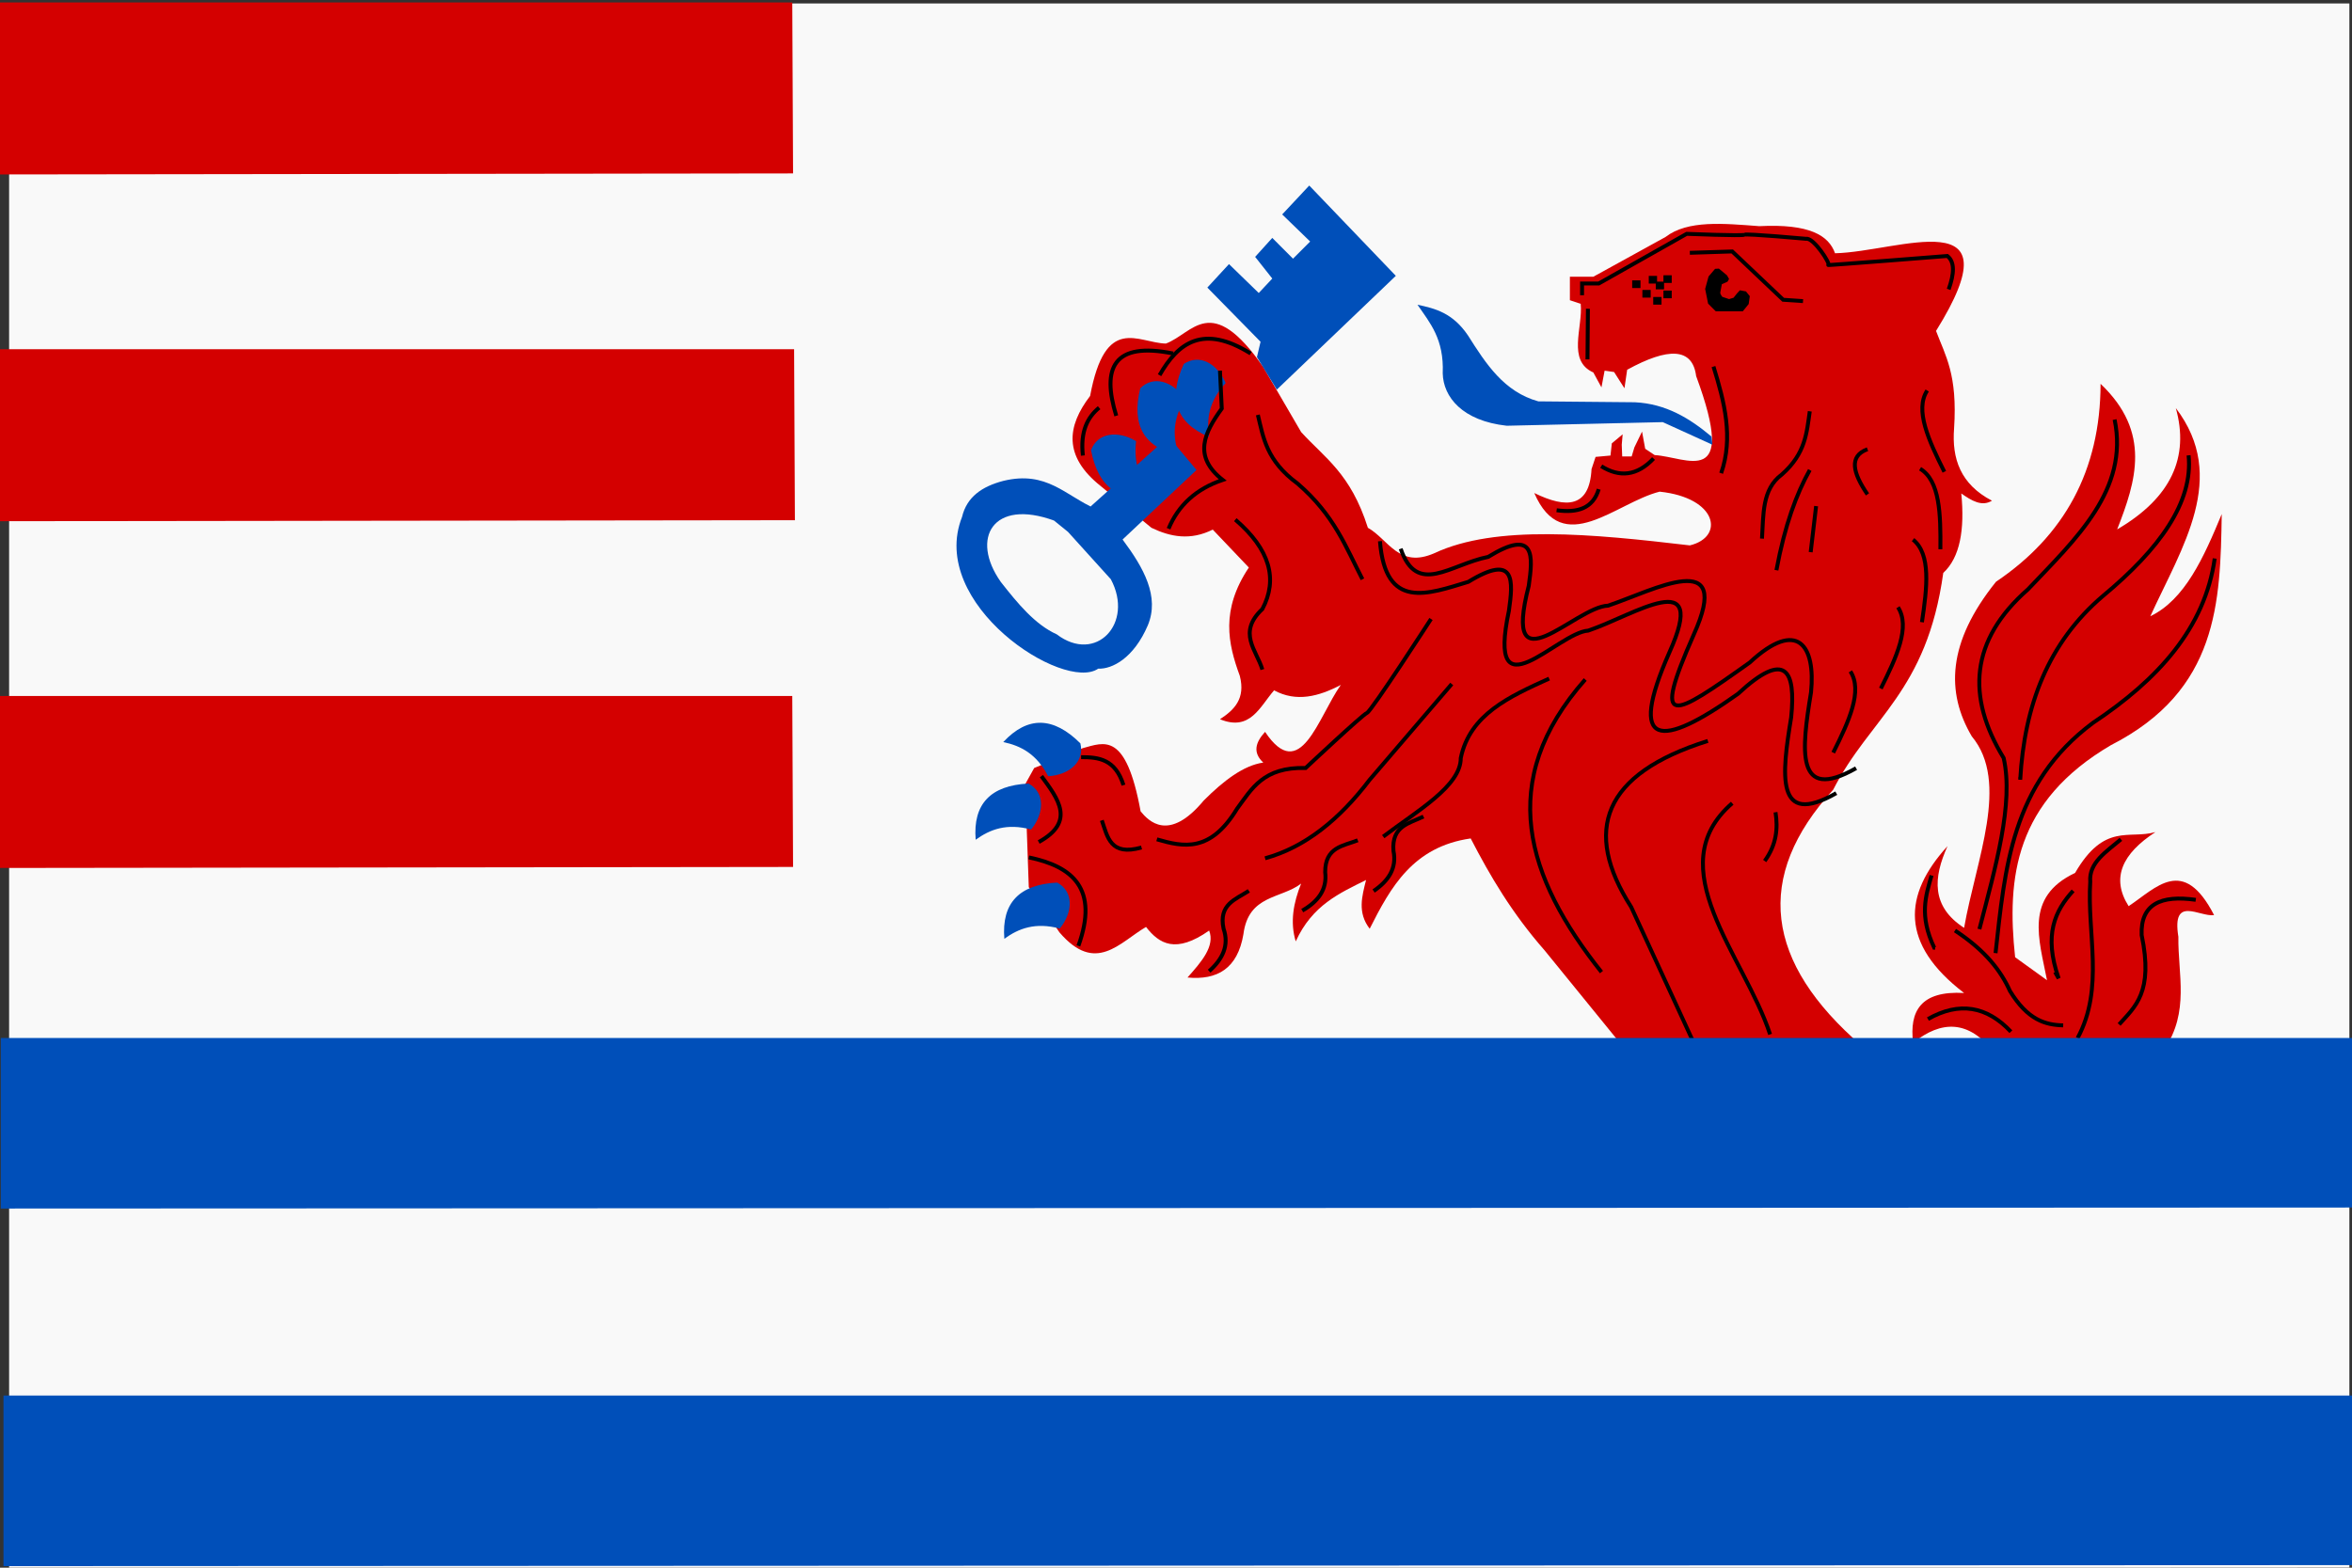 <svg width="600" height="400" viewBox="0 0 600 400" fill="none" xmlns="http://www.w3.org/2000/svg" xmlns:cgf="https://coding.garden/flags"><rect x="0" y="0" width="600" height="400" fill="#333333" stroke="none"/><g clip-path="url(#clip0_1_10275)">
<path d="M2.324 0.875V400.266L599.333 399.969V0.875H2.324V0.875Z" fill="#F9F9F9"/>
<path d="M-0.607 0.63V44.508L202.314 44.246L202.113 0.63H-0.607H-0.607Z" fill="#D40000"/>
<path d="M-0.141 89.109V132.986L202.781 132.725L202.579 89.109H-0.141H-0.141Z" fill="#D40000"/>
<path d="M-0.607 177.587V221.464L202.314 221.203L202.113 177.587H-0.607H-0.607Z" fill="#D40000"/>
<path d="M0.891 356.082V399.602L601.744 399.342L601.147 356.082H0.891H0.891Z" fill="#004FB9"/>
<path d="M331.924 110.242L322.262 93.652C308.866 74.37 304.348 85.097 297.415 87.662C290.264 87.499 281.995 80.061 278.09 101.026C272.216 108.706 271.161 116.387 280.851 124.067L293.734 134.666C298.586 136.998 303.663 137.98 309.378 135.127L318.581 144.804C311.357 155.638 313.242 164.19 316.28 172.454C317.779 178.268 314.861 181.133 311.219 183.514C318.947 186.694 321.378 180.324 325.022 176.141C330.697 179.211 336.372 177.734 342.047 174.758C336.23 182.98 331.75 200.231 322.722 186.74C320.333 189.351 319.466 191.963 322.262 194.574C317.2 195.305 312.139 199.198 307.078 204.251C298.141 215.017 292.97 209.447 290.973 207.016C287.223 186.562 281.682 189.438 276.249 190.887L263.826 195.956L261.525 200.104L262.446 226.371L270.268 237.892C279.5 248.671 285.575 240.478 292.354 236.509C295.713 240.84 299.947 243.419 308.458 237.431C310 241.425 306.477 245.419 302.936 249.413C310.487 250.127 315.715 247.185 317.2 238.353C318.491 228.255 326.788 229.385 331.924 225.449C329.947 230.365 329.061 235.28 330.544 240.196C334.789 230.915 341.72 227.911 348.489 224.528C347.457 228.675 346.227 232.823 349.409 236.97C354.77 226.351 360.468 216.038 375.176 213.929C380.095 223.453 385.682 232.976 394.041 242.5L414.286 267.385L475.022 266.924C450.227 245.542 447.341 223.738 467.66 201.486C477.023 183.07 491.506 176.617 495.728 146.187C500.035 142.205 501.223 135.101 500.329 125.91C502.936 127.724 505.544 129.35 508.151 127.754C500.094 123.547 497.896 116.993 498.489 109.32C499.399 95.518 496.279 90.797 493.887 84.436C514.796 50.856 484.313 64.272 468.12 64.62C466.513 60.081 461.636 57.054 448.795 57.708C439.752 57.025 430.542 56.092 424.869 60.472L406.464 70.611H400.482V76.602L403.243 77.523C403.817 83.61 399.728 92.033 406.464 95.035L408.535 98.837L409.34 94.574L411.755 94.919L414.401 99.067L415.091 94.344C425.555 88.603 431.769 88.666 432.691 95.956C443.447 125.068 430.202 116.555 422.108 116.118L419.693 114.505L418.887 110.127L416.932 114.159L416.242 116.463H413.826L413.711 113.468L413.941 110.818L411.18 113.122L410.835 116.233L407.039 116.579L406.004 119.689C405.494 129.486 399.69 129.859 391.395 125.795C398.676 142.6 412.175 128.265 423.374 125.449C438.122 126.987 440.004 137.013 431.081 139.159C406.083 136.212 381.608 133.835 365.973 141.118C356.85 145.185 354.192 137.595 348.949 134.666C344.552 120.765 337.937 116.859 331.924 110.242V110.242Z" fill="#D40000"/>
<path d="M262.399 199.925C252.734 200.393 248.151 205.104 248.897 214.262C252.55 211.616 256.811 209.985 263.05 211.655C266.487 207.362 266.572 202.211 262.399 199.925Z" fill="#004FB9"/>
<path d="M269.713 225.193C260.048 225.662 255.465 230.373 256.211 239.531C259.864 236.885 264.126 235.254 270.364 236.924C273.801 232.63 273.886 227.48 269.713 225.193Z" fill="#004FB9"/>
<path d="M275.608 189.672C268.748 182.836 262.185 182.62 255.932 189.344C260.345 190.264 264.42 192.318 267.393 198.06C272.876 197.709 276.733 194.301 275.608 189.672Z" fill="#004FB9"/>
<path d="M290.887 99.059C288.579 108.471 291.78 114.214 300.757 116.11C299.267 111.849 298.921 107.293 302.299 101.781C299.17 97.257 294.265 95.706 290.887 99.059V99.059Z" fill="#004FB9"/>
<path d="M301.985 92.862C297.928 101.661 299.978 107.91 308.43 111.484C307.778 107.017 308.306 102.479 312.67 97.712C310.459 92.673 305.94 90.215 301.985 92.862V92.862Z" fill="#004FB9"/>
<path d="M278.318 114.86C280.152 124.376 285.458 128.252 294.404 126.214C291.271 122.967 289.055 118.974 289.821 112.552C285.089 109.753 279.987 110.399 278.318 114.86V114.86Z" fill="#004FB9"/>
<path d="M298.104 111.394L278.319 129.136L272.337 135.588L283.38 147.8C289.384 159.051 279.551 169.441 269.577 161.855C264.042 159.355 259.644 154.005 255.313 148.491C247.439 137.34 253.315 127.141 268.887 132.823L273.718 136.74L279.469 129.827C271.734 126.419 267.04 120.031 256.003 122.684C250.503 124.108 246.629 126.794 245.42 131.901C236.619 154.135 271.364 176.68 280.16 170.611C283.692 170.761 289.221 167.956 292.813 159.551C295.854 152.254 291.829 144.958 286.371 137.661L305.236 119.92L298.104 111.394Z" fill="#004FB9"/>
<path d="M320.649 91.118L321.57 87.201L307.996 73.376L313.518 67.385L321.11 74.758L324.561 71.072L320.189 65.542L324.561 60.703L329.852 66.002L334.223 61.625L327.091 54.712L333.993 47.339L356.079 70.38L325.711 99.413L320.649 91.118Z" fill="#004FB9"/>
<path d="M436.602 111.394C431.071 106.745 425.012 103.02 417.046 102.638L392.43 102.408C383.666 99.986 379.053 92.813 374.485 85.588C370.584 79.822 366.103 78.707 361.602 77.754C364.78 82.386 368.408 86.492 368.043 95.265C368.187 101.299 373.049 107.388 384.378 108.629L424.178 107.708L436.832 113.468L436.602 111.394Z" fill="#004FB9"/>
<path d="M319.041 90.196C306.974 82.662 300.562 87.398 295.805 95.726" stroke="black"/>
<path d="M299.254 90.196C284.042 87.111 280.989 93.847 284.761 106.095" stroke="black"/>
<path d="M280.39 104.021C277.406 106.486 275.563 110.093 276.248 116.233" stroke="black"/>
<path d="M311.217 94.574L311.677 104.251C307.311 110.319 304.189 116.387 311.907 122.454C305.131 124.735 300.585 128.929 298.104 134.896" stroke="black"/>
<path d="M320.881 105.864C322.291 111.701 323.074 117.539 331.004 123.376C340.459 131.517 343.339 139.658 347.568 147.8" stroke="black"/>
<path d="M315.129 132.592C323.99 140.196 326.053 147.8 322.031 155.403C315.579 161.472 320.569 165.904 322.031 170.841" stroke="black"/>
<path d="M365.052 157.938C365.052 157.938 349.868 181.44 348.718 181.901C347.567 182.362 333.073 195.956 333.073 195.956C322.242 195.654 319.324 201.296 315.589 206.325C308.764 217.583 301.938 216.147 295.113 214.159" stroke="black"/>
<path d="M322.721 218.998C332.906 216.191 341.675 209.128 349.408 198.952L370.343 174.528" stroke="black"/>
<path d="M275.789 193.191C280.264 193.175 284.54 193.705 286.602 200.334" stroke="black"/>
<path d="M265.665 198.03C269.936 203.833 274.452 209.646 264.975 214.85" stroke="black"/>
<path d="M262.445 218.767C273.683 221.086 280.348 226.798 275.099 241.348" stroke="black"/>
<path d="M281.08 209.32C282.537 213.545 283.241 218.523 291.203 216.233" stroke="black"/>
<path d="M308.457 247.8C311.88 244.74 313.612 241.256 312.138 236.97C310.799 230.69 315.266 229.497 318.58 227.293" stroke="black"/>
<path d="M332.205 232.351C336.188 230.07 338.607 227.024 338.055 222.525C338.049 216.102 342.667 215.866 346.365 214.401" stroke="black"/>
<path d="M350.412 227.347C354.205 224.762 356.379 221.536 355.477 217.094C354.971 210.691 359.556 210.095 363.129 208.344" stroke="black"/>
<path d="M352.859 213.468C361.489 206.922 372.681 200.547 372.645 193.422C374.956 182.253 385.101 177.722 395.191 173.145" stroke="black"/>
<path d="M404.394 173.376C381.434 199.32 389.381 223.919 408.535 248.03" stroke="black"/>
<path d="M435.68 189.044C408.883 197.464 403.668 211.963 416.125 231.44L432.46 266.924" stroke="black"/>
<path d="M441.893 204.943C423.066 221.244 444.933 243.748 451.555 263.929" stroke="black"/>
<path d="M452.937 207.247C453.593 211.394 453.185 215.542 450.176 219.689" stroke="black"/>
<path d="M472.031 171.302C475.265 176.257 471.646 184.072 467.66 192.039" stroke="black"/>
<path d="M484.176 154.943C487.41 159.898 483.791 167.712 479.805 175.68" stroke="black"/>
<path d="M488.02 137.688C492.628 141.394 491.608 149.947 490.286 158.76" stroke="black"/>
<path d="M489.816 119.597C494.896 122.623 495.077 131.235 494.996 140.147" stroke="black"/>
<path d="M491.635 99.643C488.401 104.598 492.02 112.413 496.006 120.38" stroke="black"/>
<path d="M476.402 114.62C471.566 116.384 472.681 120.703 476.402 126.141" stroke="black"/>
<path d="M463.289 129.136L461.908 140.887" stroke="black"/>
<path d="M461.678 119.92C458.294 125.982 455.326 133.917 453.166 145.496" stroke="black"/>
<path d="M461.678 104.943C460.893 110.319 460.66 115.695 454.546 121.072C449.45 124.818 449.886 131.334 449.484 137.431" stroke="black"/>
<path d="M397.098 130.192C402.429 130.935 406.399 129.708 407.834 124.815" stroke="black"/>
<path d="M408.484 118.95C413.14 121.864 417.602 121.464 421.824 116.994" stroke="black"/>
<path d="M437.115 93.533C439.92 102.602 442.235 111.672 439.067 120.742" stroke="black"/>
<path d="M422.148 71.212C422.203 71.212 422.257 71.212 422.311 71.212" stroke="black"/>
<path d="M422.718 70.397H420.604V72.352H422.718V70.397Z" fill="black"/>
<path d="M418.49 71.537H416.375V73.493H418.49V71.537Z" fill="black"/>
<path d="M426.461 70.234H424.346V72.189H426.461V70.234Z" fill="black"/>
<path d="M424.507 71.863H422.393V73.819H424.507V71.863Z" fill="black"/>
<path d="M421.091 73.981H418.977V75.936H421.091V73.981Z" fill="black"/>
<path d="M426.461 74.144H424.346V76.1H426.461V74.144Z" fill="black"/>
<path d="M423.857 75.774H421.742V77.729H423.857V75.774Z" fill="black"/>
<path d="M403.588 75.334V72.339H407.844L430.275 59.666C430.275 59.666 444.539 60.242 444.999 59.897C445.459 59.551 460.758 60.933 460.758 60.933C462.648 60.555 467.072 67.388 466.395 67.615C465.958 67.762 496.763 65.311 496.763 65.311C498.716 66.814 498.523 69.88 497.108 73.837" stroke="black"/>
<path d="M431.08 64.505L441.893 64.159L454.891 76.486L459.953 76.832" stroke="black"/>
<path d="M440.569 70.265L438.499 68.537L437.521 68.595L435.853 70.553L434.99 73.721L435.738 77.466L437.693 79.424H444.595L446.091 77.581L446.378 75.565L445.401 74.355L443.848 74.067L443.157 74.816L442.237 75.968L441.087 76.314L439.361 75.737C439.361 75.737 438.786 75.046 438.844 74.643C438.901 74.24 439.246 72.512 439.246 72.512L440.684 71.878L441.087 71.187L440.569 70.265Z" fill="black"/>
<path d="M404.969 91.694L405.084 78.79" stroke="black"/>
<path d="M508.531 268.354C502.158 260.237 495.274 260.297 488.034 266.073C487.073 258.046 489.902 252.731 501.048 253.365C484.711 240.874 485.426 228.383 496.818 215.892C493.172 223.928 492.616 231.302 501.048 236.746C504.065 219.417 512.776 199.592 503 187.868C496.421 176.692 496.708 163.953 509.182 148.439C526.581 136.715 535.813 120.083 535.861 97.932C548.882 110.314 544.936 122.697 540.091 135.079C553.962 126.985 558.536 116.562 555.057 104.123C568.547 121.828 556.645 139.533 548.55 157.238C557.394 152.988 562.178 142.232 566.77 131.169C566.404 153.668 565.939 176.135 538.464 190.149C514.05 204.498 511.869 223.875 514.062 244.241L522.196 250.106C520.21 239.766 516.307 228.893 529.354 222.735C536.861 209.806 543.129 214.235 549.851 212.307C541.436 217.787 538.428 223.99 543.019 231.207C550.06 226.546 556.948 218.214 564.818 233.488C561.08 234.03 553.98 228.319 555.708 239.027C555.579 248.586 558.606 258.144 552.129 267.703L508.531 268.354V268.354Z" fill="#D40000"/>
<path d="M539.44 107.056C543.145 125.006 529.559 137.488 517.316 150.395C502.54 163.368 501.629 177.829 511.134 193.408C513.76 205.029 509.033 221.253 504.952 237.072" stroke="black"/>
<path d="M558.31 116.18C559.516 128.128 550.898 140.076 536.511 152.024C522.475 163.933 516.4 180.094 515.363 198.947V198.295" stroke="black"/>
<path d="M564.975 142.5C562.492 160.248 550.468 173.426 533.917 184.436C513.052 199.956 511.452 221.7 509.07 243.191" stroke="black"/>
<path d="M492.736 223.376C491.276 228.579 489.527 233.623 493.427 241.809H493.657" stroke="black"/>
<path d="M498.719 237.431C506.536 242.577 510.433 247.723 512.752 252.869C517.277 260.263 521.802 261.522 526.326 261.625" stroke="black"/>
<path d="M491.816 260.012C499.802 255.495 506.837 256.695 512.982 263.238" stroke="black"/>
<path d="M530.006 264.85C536.872 252.091 532.378 238.296 533.227 224.989C532.824 220.087 537.359 217.304 541.049 214.159" stroke="black"/>
<path d="M560.145 229.597C551.283 228.325 546.012 230.649 546.341 238.583C549.389 253.231 544.657 256.842 540.59 261.394" stroke="black"/>
<path d="M528.856 227.293C524.264 232.335 521.26 238.514 525.175 249.643L524.255 248.03" stroke="black"/>
<path d="M0.201 264.842V308.362L601.055 308.103L600.458 264.842H0.201H0.201Z" fill="#004FB9"/>
<path d="M352.027 138.091C353.423 155.848 364.247 151.573 374.573 148.459C386.713 141.029 385.994 148.232 384.926 155.833C379.123 183.166 397.367 161.37 405.172 160.902C416.831 156.977 436.015 143.929 425.877 166.432C415.023 191.016 423.592 191.091 443.362 177.031C455.599 165.686 458.132 171.127 456.935 183.022C454.554 197.566 452.797 211.298 468.438 202.376" stroke="black"/>
<path d="M357.318 140.016C361.503 152.187 369.894 144.029 379.634 142.09C391.774 134.659 391.055 141.863 389.987 149.463C383.047 176.455 401.894 154.783 410.232 154.532C421.892 150.607 442.227 139.403 432.088 161.905C421.235 186.49 426.582 183.108 446.352 169.048C458.589 157.703 463.193 164.757 461.996 176.652C459.615 191.196 457.858 204.928 473.499 196.007" stroke="black"/>
</g>
<defs>
<clipPath id="clip0_1_10275">
<rect width="600" height="400" fill="white"/>
</clipPath>
</defs>
</svg>
